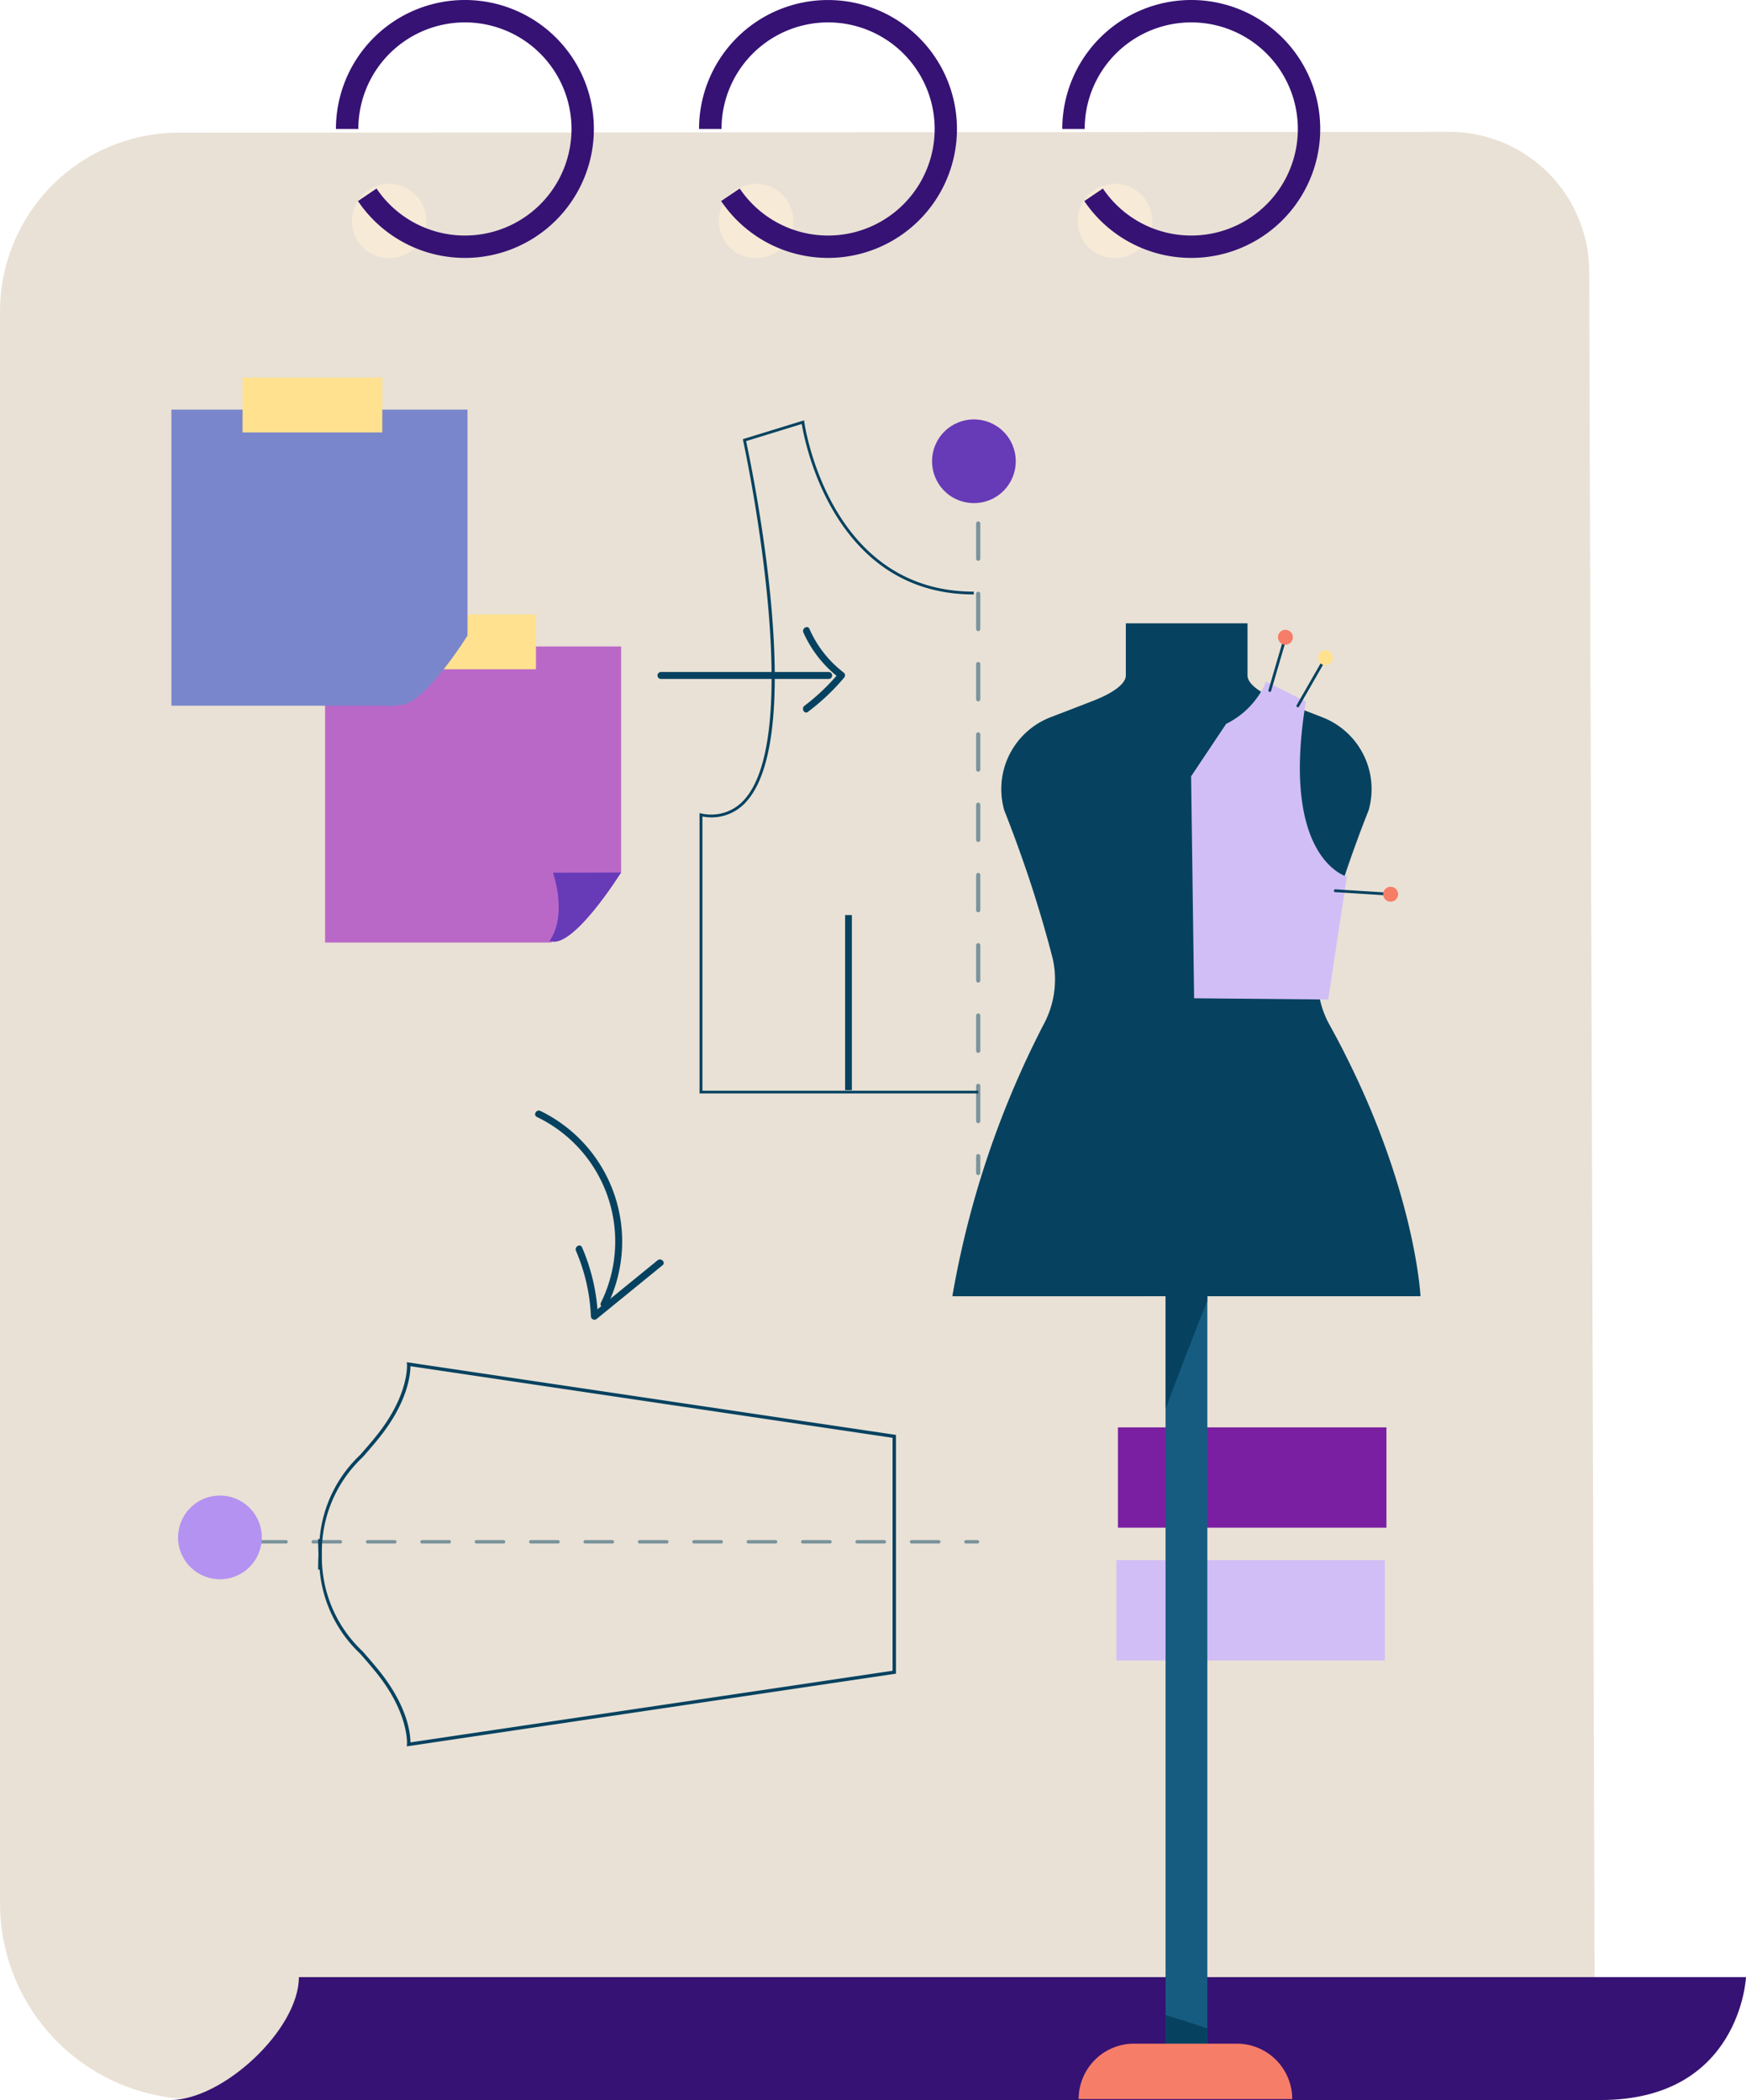 <svg xmlns="http://www.w3.org/2000/svg" width="130.699" height="157.205" viewBox="0 0 130.699 157.205"><g transform="translate(0 0)"><g transform="translate(0 9.871)"><path d="M321.569,76.662a10.481,10.481,0,0,0-10.481-10.481l-95.1.062a13.388,13.388,0,0,0-13.379,13.388V198.787a14.674,14.674,0,0,0,14.674,14.674h79.553L322,213.11Z" transform="translate(-202.607 -66.181)" fill="#e9e1d5"/></g><path d="M236.231,439.572c3.927,0,9.62-5.275,9.62-9.2H354.177s-.418,9.2-10.874,9.2H236.231" transform="translate(-223.478 -282.366)" fill="#361274"/><g transform="translate(25.142)"><g transform="translate(0.634 13.189)" style="mix-blend-mode:multiply;isolation:isolate"><ellipse cx="2.788" cy="2.788" rx="2.788" ry="2.788" transform="translate(0 1.285) rotate(-13.325)" fill="#f7ead7"/><ellipse cx="2.788" cy="2.788" rx="2.788" ry="2.788" transform="translate(27.465 1.285) rotate(-13.325)" fill="#f7ead7"/><ellipse cx="2.788" cy="2.788" rx="2.788" ry="2.788" transform="translate(54.326 1.285) rotate(-13.325)" fill="#f7ead7"/></g><path d="M278.547,59.464a9.649,9.649,0,0,1-8-4.256l1.39-.938a7.978,7.978,0,1,0-1.362-4.459h-1.677a9.654,9.654,0,1,1,9.654,9.654Z" transform="translate(-268.893 -40.157)" fill="#361274"/><g transform="translate(27.186)"><path d="M350.224,59.464a9.648,9.648,0,0,1-8-4.256l1.39-.938a7.978,7.978,0,1,0-1.362-4.459H340.57a9.653,9.653,0,1,1,9.654,9.654Z" transform="translate(-340.57 -40.157)" fill="#361274"/></g><g transform="translate(54.372)"><path d="M421.9,59.464a9.648,9.648,0,0,1-8-4.256l1.39-.938a7.978,7.978,0,1,0-1.362-4.459h-1.677a9.654,9.654,0,1,1,9.654,9.654Z" transform="translate(-412.246 -40.157)" fill="#361274"/></g></g><g transform="translate(12.692 28.269)"><g transform="translate(70.876 78.584)"><rect width="20.099" height="7.509" transform="translate(0 9.939)" fill="#d2bef6"/><path d="M0,0H20.1V7.509H0Z" transform="translate(0.116)" fill="#7b1fa2"/></g><g transform="translate(0.139 0)"><g transform="translate(11.503 17.729)"><g transform="translate(0 2.394)"><path d="M283.686,189.905H266.765V167.742h22.163v16.921Z" transform="translate(-266.765 -167.742)" fill="#ba68c8"/><path d="M311.082,217.472c1.37-1.992.249-5.1.249-5.1l5.1-.013S312.766,218.242,311.082,217.472Z" transform="translate(-294.273 -195.434)" fill="#673ab7"/></g><rect width="10.459" height="4.103" transform="translate(5.327)" fill="#ffe18f"/></g><g transform="translate(0 2.394)"><path d="M253.357,143.162H236.436V121H258.6V137.92Z" transform="translate(-236.436 -120.999)" fill="#7986cb"/><path d="M280.753,170.728c1.37-1.992.249-5.1.249-5.1l5.1-.013S282.437,171.5,280.753,170.728Z" transform="translate(-263.944 -148.69)" fill="#7986cb"/></g><rect width="10.459" height="4.103" transform="translate(5.327)" fill="#ffe18f"/></g><g transform="translate(6.555 3.197)"><g transform="translate(33.119)"><path d="M361.532,173.5h-20.86V152.52l.123.022a3.293,3.293,0,0,0,3.137-.933c4.778-4.98.044-26.77,0-26.989l-.021-.094,4.586-1.411.016.123c.017.127,1.8,12.7,12.685,12.7v.21c-10.486,0-12.66-11.441-12.875-12.759l-4.167,1.282c.385,1.777,4.673,22.141-.07,27.085a3.467,3.467,0,0,1-3.2,1.014V173.3h20.65Z" transform="translate(-340.672 -123.115)" fill="#064260"/><g transform="translate(20.703 3.682)" opacity="0.49"><path d="M395.413,134.394a.157.157,0,0,1-.157-.157v-1.258a.157.157,0,0,1,.314,0v1.258A.157.157,0,0,1,395.413,134.394Z" transform="translate(-395.256 -132.822)" fill="#064260"/><g transform="translate(0 3.889)"><path d="M395.413,188.116a.157.157,0,0,1-.157-.157v-2.631a.157.157,0,0,1,.314,0v2.631A.157.157,0,0,1,395.413,188.116Zm0-5.263a.157.157,0,0,1-.157-.157v-2.631a.157.157,0,0,1,.314,0V182.7A.157.157,0,0,1,395.413,182.854Zm0-5.262a.157.157,0,0,1-.157-.157V174.8a.157.157,0,0,1,.314,0v2.631A.157.157,0,0,1,395.413,177.592Zm0-5.262a.157.157,0,0,1-.157-.157v-2.631a.157.157,0,0,1,.314,0v2.631A.157.157,0,0,1,395.413,172.33Zm0-5.262a.157.157,0,0,1-.157-.157V164.28a.157.157,0,0,1,.314,0v2.631A.157.157,0,0,1,395.413,167.068Zm0-5.262a.157.157,0,0,1-.157-.157v-2.631a.157.157,0,0,1,.314,0v2.631A.157.157,0,0,1,395.413,161.806Zm0-5.262a.157.157,0,0,1-.157-.157v-2.631a.157.157,0,0,1,.314,0v2.631A.157.157,0,0,1,395.413,156.544Zm0-5.262a.157.157,0,0,1-.157-.157v-2.631a.157.157,0,0,1,.314,0v2.631A.157.157,0,0,1,395.413,151.282Zm0-5.262a.157.157,0,0,1-.157-.157v-2.631a.157.157,0,0,1,.314,0v2.631A.157.157,0,0,1,395.413,146.02Z" transform="translate(-395.256 -143.075)" fill="#064260"/></g><g transform="translate(0 51.247)"><path d="M395.413,269.506a.157.157,0,0,1-.157-.157v-1.257a.157.157,0,0,1,.314,0v1.257A.157.157,0,0,1,395.413,269.506Z" transform="translate(-395.256 -267.935)" fill="#064260"/></g></g><g transform="translate(10.896 37.035)"><rect width="0.506" height="13.106" fill="#064260"/></g></g><g transform="translate(0 70.509)"><g transform="translate(4.57)"><path d="M272.035,337.769l.014-.161c0-.022.168-2.278-2.258-5.31-.44-.55-.854-1.022-1.255-1.478a9.755,9.755,0,0,1-3.023-6.287H265.4c0-.4.008-.783.025-1.142-.017-.36-.025-.74-.025-1.142h.112a9.756,9.756,0,0,1,3.023-6.288c.4-.456.815-.928,1.255-1.478,2.432-3.041,2.26-5.288,2.258-5.31l-.014-.161,36.619,5.441v17.875l-.109.016Zm-6.355-14.378a9.678,9.678,0,0,0,3.047,7.262c.4.458.819.932,1.263,1.486,2.152,2.69,2.319,4.754,2.318,5.332l36.091-5.362V314.672l-36.091-5.362c0,.578-.166,2.642-2.318,5.332-.443.554-.86,1.028-1.263,1.486A9.677,9.677,0,0,0,265.681,323.39Z" transform="translate(-265.402 -309.012)" fill="#064260"/></g><g transform="translate(0 13.316)" opacity="0.49"><path d="M307.28,344.375h-.866a.127.127,0,1,1,0-.255h.866a.127.127,0,0,1,0,.255Zm-2.9,0h-2.036a.127.127,0,0,1,0-.255h2.036a.127.127,0,0,1,0,.255Zm-4.072,0H298.27a.127.127,0,0,1,0-.255h2.036a.127.127,0,0,1,0,.255Zm-4.072,0H294.2a.127.127,0,0,1,0-.255h2.036a.127.127,0,1,1,0,.255Zm-4.072,0h-2.036a.127.127,0,1,1,0-.255h2.036a.127.127,0,0,1,0,.255Zm-4.072,0h-2.036a.127.127,0,0,1,0-.255h2.036a.127.127,0,0,1,0,.255Zm-4.072,0h-2.036a.127.127,0,0,1,0-.255h2.036a.127.127,0,0,1,0,.255Zm-4.072,0h-2.036a.127.127,0,0,1,0-.255h2.036a.127.127,0,0,1,0,.255Zm-4.071,0H273.84a.127.127,0,1,1,0-.255h2.036a.127.127,0,0,1,0,.255Zm-4.072,0h-2.036a.127.127,0,1,1,0-.255H271.8a.127.127,0,0,1,0,.255Zm-4.072,0H265.7a.127.127,0,1,1,0-.255h2.036a.127.127,0,0,1,0,.255Zm-4.072,0h-2.036a.127.127,0,0,1,0-.255h2.036a.127.127,0,0,1,0,.255Zm-4.072,0h-2.036a.127.127,0,0,1,0-.255h2.036a.127.127,0,0,1,0,.255Zm-4.072,0h-2.036a.127.127,0,0,1,0-.255h2.036a.127.127,0,0,1,0,.255Z" transform="translate(-253.354 -344.12)" fill="#064260"/></g></g><g transform="translate(20.804 51.665)"><path d="M308.337,259.811a10.341,10.341,0,0,1,4.8,13.9c-.147.3.3.568.453.264a10.867,10.867,0,0,0-4.985-14.613c-.3-.148-.567.3-.264.453Z" transform="translate(-308.203 -259.329)" fill="#064260"/><g transform="translate(3.04 10.105)"><path d="M316.244,286.372a13.866,13.866,0,0,1,1.117,4.9.266.266,0,0,0,.448.185l4.915-4.006c.261-.213-.111-.582-.371-.371l-4.915,4.006.447.185a14.569,14.569,0,0,0-1.188-5.164c-.134-.309-.585-.042-.452.264Z" transform="translate(-316.22 -285.971)" fill="#064260"/></g></g><g transform="translate(29.98 18.835)"><path d="M332.65,173.3H345.2a.262.262,0,0,0,0-.524H332.65a.262.262,0,0,0,0,.524Z" transform="translate(-332.397 -172.774)" fill="#064260"/></g><g transform="translate(40.858 15.479)"><path d="M361.107,164.326a8.827,8.827,0,0,0,2.723,3.434l-.053-.412a15.952,15.952,0,0,1-2.591,2.469c-.266.2,0,.656.264.452a16.517,16.517,0,0,0,2.7-2.551.268.268,0,0,0-.053-.412,8.318,8.318,0,0,1-2.535-3.246c-.136-.308-.588-.042-.452.264Z" transform="translate(-361.075 -163.925)" fill="#064260"/></g></g><g transform="translate(0 1.829)"><circle cx="3.134" cy="3.134" r="3.134" transform="translate(55.779 4.432) rotate(-45)" fill="#673ab7"/><ellipse cx="3.134" cy="3.134" rx="3.134" ry="3.134" transform="translate(0 82.665) rotate(-13.331)" fill="#b492f1"/></g></g></g><g transform="translate(71.294 46.658)"><g transform="translate(9.45 48.517)"><g transform="translate(6.506)"><rect width="3.127" height="61.343" transform="translate(0 0)" fill="#165c80"/><g transform="translate(0)"><path d="M435.77,293.291v-2.2h-3.126v10.292Q434.155,297.316,435.77,293.291Z" transform="translate(-432.644 -291.087)" fill="#064260" style="mix-blend-mode:multiply;isolation:isolate"/><path d="M432.644,437.857v5.675h3.126v-4.676Q434.213,438.34,432.644,437.857Z" transform="translate(-432.644 -382.189)" fill="#064260" style="mix-blend-mode:multiply;isolation:isolate"/></g></g><path d="M431.477,447.656H415.49a4.149,4.149,0,0,1,4.149-4.149h7.689a4.149,4.149,0,0,1,4.149,4.149Z" transform="translate(-415.49 -385.696)" fill="#f67d68"/></g><path d="M418.78,193.194a6.959,6.959,0,0,1-.682-4.91,94.622,94.622,0,0,1,3.632-11.112,5.767,5.767,0,0,0-3.464-6.963l-3.25-1.258c-.775-.3-2.352-1.045-2.352-1.876v-3.9h-9.109v3.9c0,.831-1.61,1.576-2.385,1.876l-3.25,1.258a5.767,5.767,0,0,0-3.464,6.963,94.63,94.63,0,0,1,3.632,11.114,7.107,7.107,0,0,1-.7,4.951,70.228,70.228,0,0,0-6.815,20.311h35.04S425.2,204.767,418.78,193.194Z" transform="translate(-390.574 -163.172)" fill="#064260"/><g transform="translate(0 6.739)" opacity="0.45"><path d="M402.1,192.667a16.928,16.928,0,0,1-.2-3.334,17.613,17.613,0,0,1,2.375-7.632q.205-.383.416-.762l-.77.3a5.767,5.767,0,0,0-3.464,6.963S401.225,190.153,402.1,192.667Z" transform="translate(-396.565 -180.939)" fill="#064260" style="mix-blend-mode:multiply;isolation:isolate"/><path d="M456.5,223.6c-2.848,1.669-6.37,4.278-4.4,7.014,1.079,1.5,3.4,1.969,5.621,2.174q-.523-1.026-1.109-2.085a6.959,6.959,0,0,1-.682-4.91C456.091,225.1,456.285,224.356,456.5,223.6Z" transform="translate(-428.41 -207.418)" fill="#064260" style="mix-blend-mode:multiply;isolation:isolate"/><path d="M400.168,248.074a13,13,0,0,1-2.561-9.225,16.177,16.177,0,0,1,3.541-8.215,21.021,21.021,0,0,1-3.423-5.127c.135.505.259,1,.366,1.471a7.107,7.107,0,0,1-.7,4.951,70.228,70.228,0,0,0-6.815,20.311H404.89A17.3,17.3,0,0,1,400.168,248.074Z" transform="translate(-390.574 -208.603)" fill="#064260" style="mix-blend-mode:multiply;isolation:isolate"/></g><g transform="translate(17.868 0.488)"><g transform="translate(0 3.881)"><path d="M443.3,174.69a6.25,6.25,0,0,1-2.981,3.156l-2.636,3.947.226,16.6,10.038.093,1.394-9.2s-5.019-1.3-3.067-13.105Z" transform="translate(-437.683 -174.69)" fill="#d2bef6"/><path d="M441.07,186.919l-.75-3.908-2.636,3.947Z" transform="translate(-437.683 -179.855)" fill="#d2bef6"/></g><g transform="translate(5.785)"><g transform="translate(0 0.453)"><path d="M453.039,169.848a.119.119,0,0,1-.03,0,.105.105,0,0,1-.071-.13l1.168-3.986a.1.1,0,1,1,.2.059l-1.168,3.986A.1.1,0,0,1,453.039,169.848Z" transform="translate(-452.934 -165.653)" fill="#064260"/></g><ellipse cx="0.558" cy="0.558" rx="0.558" ry="0.558" transform="translate(0.716)" fill="#f67d68"/><g transform="translate(4.901 19.239)"><g transform="translate(0 0.19)"><path d="M470.1,216.158H470.1l-4.145-.262a.1.1,0,0,1-.1-.111.106.106,0,0,1,.111-.1l4.145.262a.1.1,0,0,1-.007.209Z" transform="translate(-465.854 -215.686)" fill="#064260"/></g><path d="M476.268,216.285a.558.558,0,1,0-.667-.421A.557.557,0,0,0,476.268,216.285Z" transform="translate(-471.896 -215.184)" fill="#f67d68"/></g><g transform="translate(2.101 1.534)"><g transform="translate(0 0.453)"><path d="M458.579,173.51a.1.1,0,0,1-.052-.014.106.106,0,0,1-.039-.143l2.065-3.6a.1.1,0,1,1,.182.1l-2.064,3.6A.105.105,0,0,1,458.579,173.51Z" transform="translate(-458.474 -169.697)" fill="#064260"/></g><path d="M463.823,169.19a.558.558,0,1,0-.672.412A.558.558,0,0,0,463.823,169.19Z" transform="translate(-461.112 -168.502)" fill="#ffe18f"/></g></g></g></g></svg>